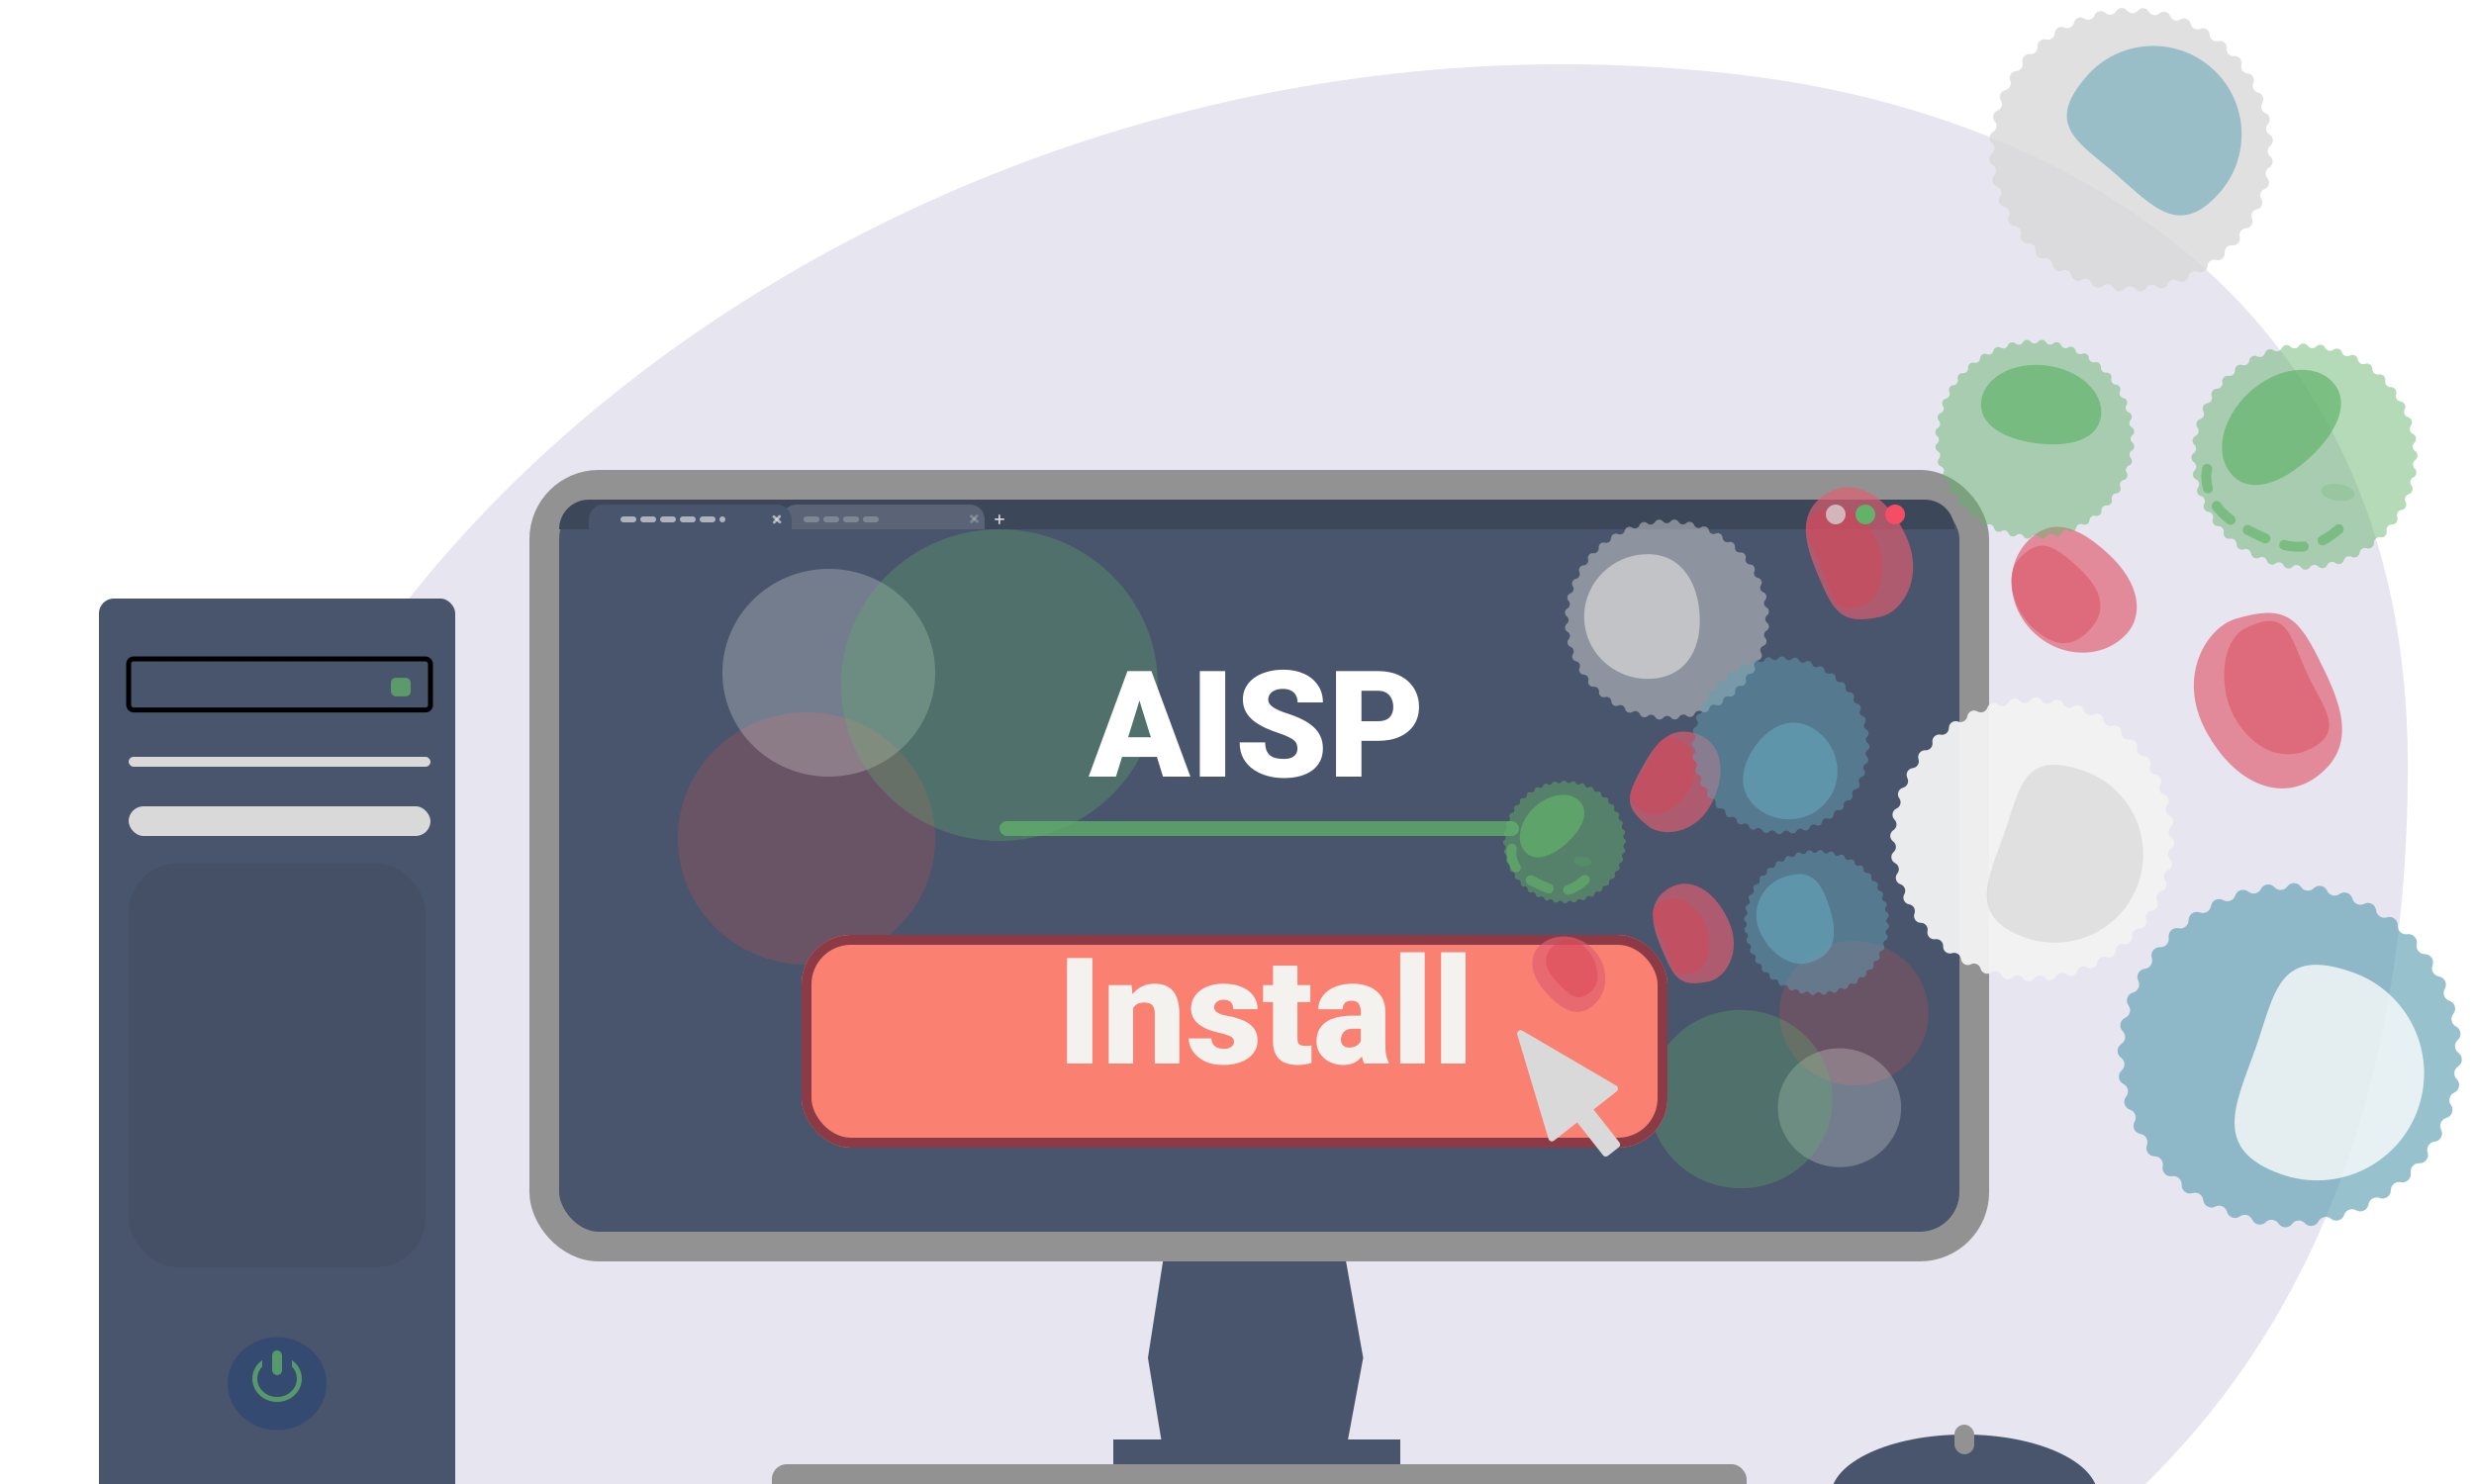 <svg width="500" height="300" viewBox="0 0 500 300" fill="none" xmlns="http://www.w3.org/2000/svg">
<g clip-path="url(#clip0_111_4)">
<path d="M486.618 154.743C486.618 305.743 381.805 360.28 244.562 360.28C107.32 360.28 47.062 287.28 42.062 247.28C26.682 124.238 180.618 -5.897 353.062 15.28C410.062 22.28 486.618 55.743 486.618 154.743Z" fill="#DFDEEC" fill-opacity="0.8"/>
<path d="M235.5 252H271.5L275.5 274.5L271.5 296H235.5L232 274.5L235.5 252Z" fill="#49556C"/>
<rect x="225" y="291" width="58" height="10" fill="#49556C"/>
<rect x="110" y="98" width="289" height="154" rx="11" fill="#49556C" stroke="#929292" stroke-width="6"/>
<path d="M113 107C113 103.686 115.686 101 119 101H389C392.314 101 395 103.686 395 107H113Z" fill="#3C475A"/>
<ellipse cx="163" cy="169.5" rx="26" ry="25.5" fill="#EB544B" fill-opacity="0.2"/>
<ellipse cx="167.5" cy="136" rx="21.5" ry="21" fill="#D9D9D9" fill-opacity="0.3"/>
<path d="M234 138.5C234 155.897 219.673 170 202 170C184.327 170 170 155.897 170 138.5C170 121.103 184.327 107 202 107C219.673 107 234 121.103 234 138.5Z" fill="#62B269" fill-opacity="0.3"/>
<ellipse cx="15.056" cy="14.586" rx="15.056" ry="14.586" transform="matrix(-1 -0.016 0.016 -1 389.508 219.644)" fill="#EB544B" fill-opacity="0.2"/>
<ellipse cx="12.45" cy="12.012" rx="12.45" ry="12.012" transform="matrix(-1 -0.016 0.016 -1 384.028 236.148)" fill="#D9D9D9" fill-opacity="0.3"/>
<path d="M333.288 221.894C333.448 211.945 341.872 204.012 352.106 204.175C362.339 204.339 370.505 212.538 370.346 222.488C370.186 232.438 361.762 240.371 351.529 240.207C341.296 240.043 333.129 231.844 333.288 221.894Z" fill="#62B269" fill-opacity="0.3"/>
<g filter="url(#filter0_d_111_4)">
<rect x="167" y="184" width="175" height="43" rx="10" fill="#FA8072"/>
<rect x="168" y="185" width="173" height="41" rx="9" stroke="#8C3B46" stroke-width="2"/>
</g>
<path d="M220.773 193.672V215H215.646V193.672H220.773ZM229.005 202.534V215H224.069V199.15H228.698L229.005 202.534ZM228.419 206.533L227.262 206.562C227.262 205.352 227.409 204.272 227.702 203.325C227.995 202.368 228.41 201.558 228.947 200.894C229.484 200.229 230.124 199.727 230.866 199.385C231.618 199.033 232.453 198.857 233.371 198.857C234.103 198.857 234.772 198.965 235.377 199.18C235.993 199.395 236.52 199.741 236.96 200.22C237.409 200.698 237.751 201.333 237.985 202.124C238.229 202.905 238.351 203.872 238.351 205.024V215H233.385V205.01C233.385 204.375 233.297 203.892 233.122 203.56C232.946 203.218 232.692 202.983 232.36 202.856C232.028 202.729 231.623 202.666 231.144 202.666C230.636 202.666 230.207 202.764 229.855 202.959C229.503 203.154 229.22 203.428 229.005 203.779C228.8 204.121 228.649 204.526 228.551 204.995C228.463 205.464 228.419 205.977 228.419 206.533ZM249.396 210.547C249.396 210.273 249.303 210.039 249.118 209.844C248.942 209.639 248.629 209.453 248.18 209.287C247.731 209.111 247.101 208.936 246.291 208.76C245.519 208.594 244.792 208.374 244.108 208.101C243.434 207.827 242.843 207.495 242.335 207.104C241.828 206.714 241.427 206.25 241.134 205.713C240.851 205.176 240.71 204.561 240.71 203.867C240.71 203.193 240.851 202.559 241.134 201.963C241.427 201.357 241.852 200.825 242.409 200.366C242.975 199.897 243.664 199.531 244.474 199.268C245.285 198.994 246.208 198.857 247.243 198.857C248.669 198.857 249.899 199.077 250.934 199.517C251.969 199.946 252.765 200.552 253.322 201.333C253.888 202.104 254.171 202.998 254.171 204.014H249.235C249.235 203.613 249.167 203.271 249.03 202.988C248.903 202.705 248.693 202.49 248.4 202.344C248.107 202.188 247.716 202.109 247.228 202.109C246.886 202.109 246.574 202.173 246.291 202.3C246.017 202.427 245.797 202.603 245.631 202.827C245.465 203.052 245.382 203.315 245.382 203.618C245.382 203.833 245.431 204.028 245.529 204.204C245.636 204.37 245.797 204.526 246.012 204.673C246.227 204.81 246.501 204.937 246.833 205.054C247.165 205.161 247.565 205.259 248.034 205.347C249.098 205.542 250.094 205.82 251.022 206.182C251.95 206.543 252.702 207.056 253.278 207.72C253.864 208.384 254.157 209.277 254.157 210.4C254.157 211.104 253.996 211.753 253.673 212.349C253.351 212.935 252.887 213.452 252.282 213.901C251.676 214.341 250.949 214.683 250.099 214.927C249.25 215.171 248.293 215.293 247.228 215.293C245.714 215.293 244.435 215.024 243.39 214.487C242.345 213.94 241.554 213.257 241.017 212.437C240.49 211.606 240.226 210.767 240.226 209.917H244.826C244.845 210.405 244.962 210.806 245.177 211.118C245.402 211.431 245.7 211.66 246.071 211.807C246.442 211.953 246.872 212.026 247.36 212.026C247.809 212.026 248.18 211.963 248.473 211.836C248.776 211.709 249.005 211.538 249.162 211.323C249.318 211.099 249.396 210.84 249.396 210.547ZM264.821 199.15V202.578H255.27V199.15H264.821ZM257.277 195.21H262.213V209.829C262.213 210.249 262.262 210.576 262.36 210.811C262.458 211.035 262.624 211.196 262.858 211.294C263.102 211.382 263.424 211.426 263.825 211.426C264.108 211.426 264.342 211.421 264.528 211.411C264.713 211.392 264.889 211.367 265.055 211.338V214.868C264.635 215.005 264.196 215.107 263.737 215.176C263.278 215.254 262.79 215.293 262.272 215.293C261.217 215.293 260.314 215.127 259.562 214.795C258.82 214.463 258.253 213.94 257.863 213.228C257.472 212.515 257.277 211.587 257.277 210.444V195.21ZM275.016 211.016V204.482C275.016 204.033 274.953 203.647 274.826 203.325C274.699 203.003 274.499 202.754 274.225 202.578C273.952 202.393 273.585 202.3 273.127 202.3C272.755 202.3 272.438 202.363 272.174 202.49C271.911 202.617 271.71 202.808 271.574 203.062C271.437 203.315 271.369 203.638 271.369 204.028H266.432C266.432 203.296 266.593 202.617 266.916 201.992C267.248 201.357 267.716 200.806 268.322 200.337C268.937 199.868 269.669 199.507 270.519 199.253C271.378 198.989 272.335 198.857 273.39 198.857C274.65 198.857 275.773 199.067 276.759 199.487C277.755 199.907 278.542 200.537 279.118 201.377C279.694 202.207 279.982 203.252 279.982 204.512V211.001C279.982 212.036 280.041 212.822 280.158 213.359C280.275 213.887 280.441 214.351 280.656 214.751V215H275.705C275.47 214.512 275.294 213.916 275.177 213.213C275.07 212.5 275.016 211.768 275.016 211.016ZM275.617 205.317L275.646 207.954H273.463C273.004 207.954 272.614 208.018 272.292 208.145C271.979 208.271 271.725 208.447 271.53 208.672C271.344 208.887 271.208 209.131 271.12 209.404C271.042 209.678 271.002 209.966 271.002 210.269C271.002 210.562 271.071 210.825 271.208 211.06C271.354 211.284 271.549 211.46 271.794 211.587C272.038 211.714 272.311 211.777 272.614 211.777C273.161 211.777 273.625 211.675 274.005 211.47C274.396 211.255 274.694 210.996 274.899 210.693C275.104 210.391 275.207 210.107 275.207 209.844L276.291 211.865C276.095 212.256 275.871 212.651 275.617 213.052C275.373 213.452 275.065 213.823 274.694 214.165C274.333 214.497 273.888 214.771 273.361 214.985C272.834 215.19 272.194 215.293 271.442 215.293C270.465 215.293 269.567 215.093 268.747 214.692C267.936 214.292 267.287 213.735 266.798 213.022C266.31 212.3 266.066 211.47 266.066 210.532C266.066 209.712 266.212 208.979 266.505 208.335C266.808 207.69 267.262 207.144 267.868 206.694C268.473 206.245 269.245 205.903 270.182 205.669C271.12 205.435 272.223 205.317 273.493 205.317H275.617ZM287.936 192.5V215H282.985V192.5H287.936ZM296.198 192.5V215H291.247V192.5H296.198Z" fill="#F3F2EF"/>
<g filter="url(#filter1_d_111_4)">
<path d="M317.833 223.452C317.594 223.148 317.647 222.707 317.951 222.468L320.154 220.737C320.458 220.498 320.898 220.551 321.137 220.855L328.28 229.945C328.519 230.249 328.467 230.689 328.162 230.928L325.96 232.659C325.656 232.898 325.215 232.845 324.976 232.541L317.833 223.452Z" fill="#D9D9D9"/>
<path d="M307.651 208.165C307.468 207.556 308.127 207.039 308.675 207.36L327.657 218.469C328.083 218.718 328.124 219.318 327.736 219.624L315.061 229.585C314.672 229.89 314.099 229.708 313.957 229.235L307.651 208.165Z" fill="#D9D9D9"/>
</g>
<rect x="202" y="166" width="105" height="3" rx="1.5" fill="#62B269" fill-opacity="0.75"/>
<path d="M230.738 140.154L225.538 157H220.016L227.853 135.672H231.354L230.738 140.154ZM235.045 157L229.83 140.154L229.156 135.672H232.701L240.582 157H235.045ZM234.84 149.046V153.016H223.897V149.046H234.84ZM247.613 135.672V157H242.486V135.672H247.613ZM262.218 151.331C262.218 150.999 262.169 150.701 262.071 150.438C261.974 150.164 261.793 149.91 261.529 149.676C261.266 149.441 260.885 149.207 260.387 148.973C259.898 148.729 259.254 148.475 258.453 148.211C257.516 147.898 256.612 147.547 255.743 147.156C254.874 146.756 254.098 146.292 253.414 145.765C252.73 145.228 252.188 144.603 251.788 143.89C251.388 143.167 251.188 142.327 251.188 141.37C251.188 140.452 251.393 139.627 251.803 138.895C252.213 138.152 252.784 137.522 253.517 137.005C254.259 136.478 255.128 136.077 256.124 135.804C257.12 135.521 258.209 135.379 259.391 135.379C260.953 135.379 262.33 135.652 263.521 136.199C264.723 136.736 265.66 137.503 266.334 138.499C267.018 139.485 267.359 140.652 267.359 142H262.247C262.247 141.463 262.135 140.989 261.91 140.579C261.695 140.169 261.368 139.847 260.929 139.612C260.489 139.378 259.938 139.261 259.273 139.261C258.629 139.261 258.087 139.358 257.647 139.554C257.208 139.749 256.876 140.013 256.651 140.345C256.427 140.667 256.314 141.023 256.314 141.414C256.314 141.736 256.402 142.029 256.578 142.293C256.764 142.547 257.022 142.786 257.354 143.011C257.696 143.235 258.106 143.45 258.585 143.655C259.073 143.86 259.62 144.061 260.226 144.256C261.358 144.617 262.364 145.022 263.243 145.472C264.132 145.911 264.879 146.414 265.484 146.98C266.1 147.537 266.563 148.172 266.876 148.885C267.198 149.598 267.359 150.403 267.359 151.302C267.359 152.259 267.174 153.108 266.803 153.851C266.432 154.593 265.899 155.223 265.206 155.74C264.513 156.248 263.683 156.634 262.716 156.897C261.749 157.161 260.67 157.293 259.479 157.293C258.385 157.293 257.306 157.156 256.241 156.883C255.187 156.6 254.229 156.17 253.37 155.594C252.511 155.008 251.822 154.261 251.305 153.353C250.797 152.435 250.543 151.346 250.543 150.086H255.699C255.699 150.711 255.782 151.238 255.948 151.668C256.114 152.098 256.358 152.444 256.681 152.708C257.003 152.962 257.398 153.147 257.867 153.265C258.336 153.372 258.873 153.426 259.479 153.426C260.133 153.426 260.66 153.333 261.061 153.147C261.461 152.952 261.754 152.698 261.939 152.386C262.125 152.063 262.218 151.712 262.218 151.331ZM278.521 149.764H273.219V145.794H278.521C279.244 145.794 279.83 145.672 280.279 145.428C280.729 145.184 281.056 144.847 281.261 144.417C281.476 143.978 281.583 143.484 281.583 142.938C281.583 142.352 281.476 141.81 281.261 141.312C281.056 140.813 280.729 140.413 280.279 140.11C279.83 139.798 279.244 139.642 278.521 139.642H275.152V157H270.011V135.672H278.521C280.23 135.672 281.7 135.984 282.931 136.609C284.171 137.234 285.123 138.094 285.787 139.188C286.451 140.271 286.783 141.512 286.783 142.908C286.783 144.285 286.451 145.486 285.787 146.512C285.123 147.537 284.171 148.338 282.931 148.914C281.7 149.48 280.23 149.764 278.521 149.764Z" fill="white"/>
<g opacity="0.95">
<path d="M322.096 192.025C325.166 195.282 325.247 200.193 322.276 202.993C319.306 205.794 316.246 204.724 312.659 200.92C309.072 197.115 308.93 193.299 311.157 191.199C314.128 188.398 319.025 188.768 322.096 192.025Z" fill="#E25F71" fill-opacity="0.7"/>
<g filter="url(#filter2_i_111_4)">
<path d="M321.786 192.477C323.811 194.625 324.764 198.852 322.783 200.719C320.273 203.086 318.757 202.369 315.778 199.209C313.753 197.061 312.192 194.265 314.882 191.729C317.571 189.194 319.761 190.329 321.786 192.477Z" fill="#D84557" fill-opacity="0.5"/>
</g>
<path d="M411.228 128.07C405.663 122.946 404.941 114.677 409.615 109.601C414.289 104.525 419.575 105.963 426.076 111.949C432.577 117.935 433.272 124.352 429.768 128.158C425.094 133.234 416.794 133.195 411.228 128.07Z" fill="#E25F71" fill-opacity="0.7"/>
<g filter="url(#filter3_i_111_4)">
<path d="M411.697 127.272C408.027 123.892 405.916 116.88 409.032 113.496C412.981 109.207 415.623 110.234 421.022 115.206C424.693 118.586 427.657 123.113 423.426 127.708C419.194 132.304 415.367 130.651 411.697 127.272Z" fill="#D84557" fill-opacity="0.5"/>
</g>
<path d="M331.246 156.325C333.892 151.351 336.871 146.283 342.968 148.384C347.692 150.012 349.296 155.619 346 162.241C342.703 168.863 335.901 169.188 333.148 167.038C328.428 163.35 328.599 161.299 331.246 156.325Z" fill="#E25F71" fill-opacity="0.7"/>
<g filter="url(#filter4_i_111_4)">
<path d="M342.457 160.096C340.696 163.392 336.137 166.31 333.257 164.771C328.041 161.986 331.211 159.846 333.802 154.997C335.562 151.7 336.529 148.095 340.44 150.184C344.352 152.273 344.218 156.799 342.457 160.096Z" fill="#D84557" fill-opacity="0.5"/>
</g>
<path d="M468.538 133.019C472.849 141.593 476.965 150.722 468.044 157.131C461.133 162.096 451.759 158.809 445.796 147.709C439.832 136.61 446.073 126.833 451.772 125.122C461.542 122.189 464.227 124.445 468.538 133.019Z" fill="#E25F71" fill-opacity="0.7"/>
<g filter="url(#filter5_i_111_4)">
<path d="M452.264 144.895C449.413 139.203 449.843 129.993 454.816 127.503C463.82 122.993 463.676 129.506 467.87 137.88C470.721 143.571 474.782 148.464 468.029 151.846C461.276 155.228 455.115 150.587 452.264 144.895Z" fill="#D84557" fill-opacity="0.5"/>
</g>
<path d="M368.041 117.721C365.148 111.051 362.415 103.98 369.144 99.771C374.356 96.511 381.118 99.562 385.143 108.221C389.167 116.88 384.298 123.772 380.073 124.683C372.83 126.246 370.933 124.392 368.041 117.721Z" fill="#E25F71" fill-opacity="0.7"/>
<g filter="url(#filter6_i_111_4)">
<path d="M380.32 109.906C382.233 114.333 381.635 121.174 377.917 122.713C371.186 125.5 371.492 120.652 368.679 114.139C366.767 109.712 363.944 105.804 368.992 103.714C374.04 101.624 378.408 105.479 380.32 109.906Z" fill="#D84557" fill-opacity="0.5"/>
</g>
<path d="M402.417 196.572C401.634 197.142 400.524 196.748 400.273 195.813C400.046 194.966 399.096 194.543 398.314 194.941C397.452 195.381 396.417 194.819 396.316 193.856C396.224 192.983 395.351 192.417 394.517 192.688C393.596 192.987 392.662 192.27 392.713 191.304C392.759 190.427 391.986 189.731 391.119 189.869C390.163 190.02 389.352 189.166 389.553 188.219C389.736 187.361 389.081 186.552 388.204 186.553C387.236 186.553 386.568 185.582 386.915 184.678C387.23 183.859 386.71 182.958 385.843 182.821C384.887 182.67 384.38 181.607 384.864 180.768C385.303 180.008 384.93 179.037 384.095 178.766C383.175 178.467 382.84 177.338 383.449 176.586C384.002 175.904 383.785 174.886 383.003 174.488C382.141 174.049 381.987 172.881 382.706 172.233C383.359 171.646 383.304 170.607 382.594 170.092C381.811 169.523 381.842 168.345 382.654 167.818C383.39 167.34 383.498 166.306 382.878 165.685C382.193 165.001 382.408 163.843 383.292 163.449C384.094 163.092 384.363 162.088 383.847 161.378C383.278 160.595 383.671 159.484 384.606 159.234C385.454 159.007 385.877 158.057 385.478 157.275C385.039 156.412 385.601 155.377 386.564 155.276C387.436 155.184 388.003 154.312 387.732 153.477C387.432 152.557 388.149 151.622 389.116 151.673C389.992 151.719 390.688 150.946 390.551 150.079C390.399 149.123 391.254 148.313 392.2 148.514C393.059 148.696 393.867 148.042 393.867 147.164C393.867 146.196 394.838 145.529 395.741 145.876C396.561 146.191 397.461 145.67 397.599 144.804C397.75 143.848 398.813 143.34 399.651 143.825C400.411 144.263 401.382 143.891 401.653 143.056C401.952 142.135 403.082 141.801 403.834 142.41C404.516 142.962 405.533 142.746 405.932 141.964C406.371 141.101 407.539 140.948 408.186 141.667C408.773 142.319 409.812 142.265 410.328 141.555C410.897 140.772 412.074 140.802 412.601 141.614C413.079 142.35 414.114 142.459 414.734 141.838C415.419 141.154 416.577 141.368 416.97 142.253C417.327 143.054 418.332 143.324 419.042 142.808C419.825 142.239 420.935 142.632 421.186 143.567C421.413 144.414 422.363 144.838 423.145 144.439C424.007 143.999 425.042 144.561 425.144 145.524C425.235 146.397 426.108 146.963 426.942 146.692C427.863 146.393 428.797 147.11 428.746 148.076C428.7 148.953 429.473 149.649 430.34 149.511C431.296 149.36 432.107 150.214 431.906 151.161C431.723 152.019 432.378 152.828 433.255 152.828C434.223 152.828 434.891 153.798 434.544 154.702C434.229 155.521 434.749 156.422 435.616 156.559C436.572 156.71 437.079 157.774 436.595 158.612C436.156 159.372 436.529 160.343 437.364 160.614C438.284 160.913 438.619 162.042 438.01 162.794C437.457 163.476 437.674 164.494 438.456 164.892C439.318 165.331 439.472 166.499 438.753 167.147C438.1 167.734 438.155 168.773 438.865 169.289C439.648 169.857 439.617 171.035 438.805 171.562C438.069 172.04 437.961 173.074 438.581 173.695C439.266 174.379 439.051 175.537 438.167 175.931C437.365 176.288 437.096 177.293 437.612 178.002C438.181 178.785 437.788 179.896 436.853 180.146C436.005 180.373 435.582 181.324 435.981 182.105C436.42 182.968 435.858 184.003 434.895 184.104C434.023 184.196 433.456 185.068 433.727 185.903C434.027 186.823 433.31 187.758 432.343 187.707C431.467 187.661 430.771 188.434 430.908 189.301C431.06 190.257 430.205 191.068 429.259 190.866C428.4 190.684 427.592 191.338 427.592 192.216C427.592 193.184 426.621 193.851 425.718 193.504C424.898 193.19 423.998 193.71 423.86 194.577C423.709 195.533 422.646 196.04 421.808 195.556C421.048 195.117 420.077 195.49 419.806 196.324C419.507 197.245 418.377 197.58 417.625 196.97C416.943 196.418 415.926 196.634 415.527 197.416C415.088 198.279 413.92 198.433 413.273 197.713C412.686 197.061 411.647 197.115 411.131 197.825C410.562 198.609 409.385 198.578 408.858 197.766C408.38 197.03 407.345 196.921 406.725 197.542C406.04 198.226 404.882 198.012 404.489 197.127C404.132 196.326 403.127 196.057 402.417 196.572Z" fill="#F2F2F2"/>
<path d="M404.998 168.642C408.291 159.342 408.734 151.438 421.239 155.866C430.538 159.159 435.407 169.367 432.115 178.666C428.822 187.965 418.614 192.834 409.315 189.542C397.618 185.4 401.705 177.941 404.998 168.642Z" fill="#D9D9D9" fill-opacity="0.75"/>
<path d="M452.648 47.873C452.89 48.811 452.116 49.699 451.155 49.588C450.283 49.488 449.54 50.216 449.624 51.09C449.716 52.054 448.813 52.81 447.88 52.55C447.035 52.315 446.187 52.918 446.133 53.794C446.073 54.76 445.063 55.366 444.183 54.964C443.385 54.599 442.453 55.062 442.263 55.919C442.052 56.864 440.96 57.304 440.153 56.769C439.422 56.283 438.429 56.595 438.107 57.412C437.752 58.312 436.604 58.576 435.891 57.921C435.244 57.328 434.216 57.48 433.77 58.236C433.278 59.07 432.103 59.151 431.501 58.393C430.955 57.706 429.915 57.695 429.356 58.372C428.74 59.119 427.567 59.015 427.091 58.172C426.66 57.408 425.634 57.235 424.976 57.816C424.251 58.457 423.108 58.171 422.77 57.264C422.463 56.441 421.477 56.111 420.737 56.581C419.92 57.101 418.836 56.64 418.644 55.691C418.47 54.831 417.548 54.35 416.743 54.699C415.855 55.084 414.856 54.459 414.815 53.492C414.778 52.615 413.942 51.996 413.092 52.215C412.155 52.456 411.267 51.683 411.377 50.721C411.478 49.849 410.749 49.107 409.876 49.19C408.912 49.282 408.156 48.379 408.415 47.447C408.651 46.601 408.048 45.754 407.172 45.7C406.206 45.64 405.6 44.63 406.002 43.749C406.367 42.951 405.904 42.02 405.047 41.829C404.102 41.619 403.662 40.526 404.197 39.72C404.682 38.988 404.37 37.996 403.554 37.674C402.654 37.318 402.39 36.17 403.044 35.457C403.638 34.811 403.485 33.782 402.729 33.336C401.896 32.844 401.815 31.669 402.573 31.067C403.26 30.522 403.27 29.481 402.594 28.923C401.847 28.306 401.951 27.133 402.794 26.657C403.558 26.226 403.731 25.2 403.15 24.542C402.509 23.817 402.795 22.674 403.702 22.336C404.524 22.03 404.855 21.044 404.384 20.303C403.865 19.486 404.326 18.402 405.275 18.21C406.135 18.037 406.616 17.114 406.267 16.309C405.882 15.421 406.507 14.423 407.474 14.382C408.351 14.344 408.97 13.509 408.751 12.659C408.509 11.722 409.283 10.833 410.245 10.944C411.116 11.044 411.859 10.316 411.776 9.442C411.684 8.479 412.587 7.722 413.519 7.982C414.364 8.217 415.212 7.614 415.266 6.738C415.326 5.772 416.336 5.166 417.217 5.569C418.015 5.933 418.946 5.47 419.137 4.613C419.347 3.669 420.44 3.228 421.246 3.763C421.977 4.249 422.97 3.937 423.292 3.12C423.648 2.22 424.795 1.956 425.508 2.611C426.155 3.204 427.184 3.052 427.63 2.296C428.122 1.462 429.297 1.381 429.899 2.139C430.444 2.827 431.484 2.837 432.043 2.16C432.659 1.414 433.833 1.517 434.308 2.36C434.74 3.124 435.766 3.297 436.423 2.716C437.149 2.075 438.291 2.361 438.629 3.268C438.936 4.091 439.922 4.422 440.663 3.951C441.479 3.431 442.563 3.892 442.755 4.841C442.929 5.701 443.851 6.183 444.657 5.833C445.545 5.448 446.543 6.073 446.584 7.04C446.621 7.917 447.457 8.536 448.307 8.317C449.244 8.076 450.132 8.849 450.022 9.811C449.922 10.683 450.65 11.425 451.524 11.342C452.487 11.25 453.243 12.153 452.984 13.085C452.748 13.931 453.352 14.778 454.228 14.833C455.194 14.892 455.799 15.903 455.397 16.783C455.032 17.581 455.496 18.512 456.352 18.703C457.297 18.913 457.737 20.006 457.202 20.812C456.717 21.544 457.029 22.536 457.845 22.858C458.746 23.214 459.01 24.362 458.355 25.075C457.761 25.721 457.914 26.75 458.67 27.196C459.504 27.688 459.585 28.863 458.826 29.465C458.139 30.011 458.129 31.051 458.806 31.61C459.552 32.226 459.448 33.399 458.605 33.875C457.841 34.306 457.669 35.332 458.25 35.99C458.89 36.715 458.604 37.858 457.697 38.196C456.875 38.502 456.544 39.489 457.015 40.229C457.534 41.046 457.073 42.13 456.124 42.322C455.264 42.496 454.783 43.418 455.132 44.223C455.518 45.111 454.893 46.109 453.926 46.151C453.049 46.188 452.429 47.023 452.648 47.873Z" fill="#D9D9D9" fill-opacity="0.85"/>
<path d="M427.619 35.211C420.18 28.733 412.991 25.417 421.703 15.413C428.182 7.974 439.465 7.195 446.904 13.674C454.343 20.153 455.122 31.436 448.643 38.875C440.494 48.232 435.058 41.69 427.619 35.211Z" fill="#63A3B6" fill-opacity="0.6"/>
<path d="M334.451 105.55C334.801 104.951 335.639 104.882 336.083 105.415C336.484 105.898 337.23 105.891 337.628 105.405C338.066 104.871 338.906 104.93 339.258 105.524C339.578 106.062 340.309 106.176 340.776 105.76L340.797 105.741C341.311 105.284 342.124 105.478 342.376 106.118C342.605 106.698 343.308 106.925 343.832 106.587L343.866 106.566C344.443 106.195 345.212 106.513 345.359 107.183C345.492 107.791 346.149 108.124 346.718 107.872L346.762 107.853C347.387 107.576 348.096 108.01 348.134 108.693C348.168 109.313 348.764 109.744 349.364 109.583L349.413 109.57C350.072 109.393 350.703 109.932 350.632 110.611C350.567 111.227 351.088 111.746 351.704 111.679L351.753 111.674C352.431 111.601 352.97 112.232 352.792 112.89C352.63 113.487 353.063 114.081 353.682 114.11L353.725 114.112C354.406 114.143 354.841 114.851 354.561 115.473C354.306 116.037 354.641 116.692 355.248 116.815L355.28 116.822C355.949 116.957 356.269 117.726 355.894 118.296C355.553 118.814 355.791 119.518 356.372 119.733C357.014 119.971 357.22 120.786 356.759 121.291C356.34 121.75 356.46 122.481 357.002 122.784C357.601 123.119 357.67 123.956 357.134 124.385C356.649 124.773 356.651 125.513 357.139 125.897C357.677 126.32 357.607 127.158 357.013 127.497C356.474 127.805 356.355 128.538 356.776 128.993C357.24 129.494 357.05 130.305 356.413 130.549L356.382 130.56C355.804 130.781 355.58 131.482 355.924 131.997C356.302 132.564 355.989 133.334 355.322 133.477L355.28 133.486C354.675 133.615 354.345 134.272 354.602 134.835C354.886 135.455 354.457 136.166 353.777 136.205L353.727 136.207C353.109 136.242 352.68 136.84 352.845 137.437C353.027 138.095 352.492 138.73 351.813 138.664L351.762 138.659C351.144 138.598 350.627 139.121 350.695 139.738C350.769 140.418 350.141 140.962 349.479 140.792L349.433 140.78C348.83 140.625 348.237 141.061 348.205 141.683C348.17 142.368 347.463 142.808 346.833 142.536L346.797 142.521C346.223 142.274 345.568 142.612 345.437 143.222C345.293 143.895 344.523 144.219 343.941 143.852L343.917 143.838C343.388 143.504 342.685 143.736 342.458 144.319C342.208 144.963 341.389 145.158 340.869 144.703C340.397 144.289 339.66 144.405 339.343 144.946C338.993 145.545 338.155 145.614 337.712 145.081C337.31 144.598 336.565 144.605 336.167 145.091C335.729 145.625 334.889 145.567 334.536 144.973C334.217 144.434 333.486 144.321 333.018 144.737L332.998 144.755C332.484 145.212 331.671 145.019 331.419 144.379C331.19 143.798 330.487 143.572 329.962 143.909L329.929 143.931C329.352 144.301 328.582 143.983 328.435 143.314C328.302 142.706 327.645 142.373 327.076 142.624L327.033 142.644C326.407 142.92 325.699 142.486 325.661 141.803C325.626 141.184 325.03 140.752 324.431 140.913L324.381 140.926C323.722 141.103 323.091 140.564 323.162 139.885C323.227 139.269 322.707 138.75 322.091 138.817L322.041 138.822C321.364 138.896 320.824 138.265 321.003 137.607C321.165 137.009 320.731 136.415 320.113 136.387L320.069 136.385C319.388 136.354 318.954 135.645 319.234 135.024C319.489 134.459 319.153 133.804 318.546 133.681L318.514 133.675C317.845 133.539 317.525 132.77 317.901 132.2C318.242 131.682 318.004 130.979 317.422 130.763C316.781 130.525 316.574 129.71 317.035 129.205C317.454 128.746 317.335 128.016 316.793 127.712C316.194 127.377 316.125 126.54 316.661 126.112C317.146 125.723 317.144 124.984 316.655 124.599C316.118 124.176 316.188 123.339 316.782 122.999C317.32 122.691 317.44 121.958 317.018 121.503C316.555 121.002 316.744 120.191 317.382 119.948L317.412 119.936C317.991 119.715 318.215 119.014 317.871 118.499C317.493 117.932 317.805 117.162 318.472 117.02L318.514 117.011C319.12 116.881 319.45 116.224 319.192 115.661C318.909 115.041 319.337 114.33 320.018 114.292L320.067 114.289C320.686 114.254 321.115 113.657 320.95 113.059C320.768 112.402 321.303 111.766 321.982 111.833L322.033 111.838C322.65 111.898 323.167 111.375 323.1 110.758C323.025 110.078 323.653 109.534 324.316 109.704L324.362 109.716C324.964 109.871 325.558 109.435 325.59 108.814C325.625 108.129 326.332 107.689 326.962 107.96L326.998 107.976C327.571 108.223 328.227 107.884 328.358 107.274C328.502 106.601 329.272 106.277 329.854 106.644L329.877 106.659C330.407 106.993 331.109 106.761 331.336 106.177C331.586 105.533 332.405 105.338 332.925 105.793C333.397 106.207 334.134 106.092 334.451 105.55Z" fill="#D9D9D9" fill-opacity="0.5"/>
<path d="M343.466 123.77C344.038 130.705 341.137 136.605 334.059 137.189C326.981 137.772 320.78 132.624 320.207 125.688C319.635 118.753 324.909 112.658 331.987 112.074C339.065 111.49 342.894 116.835 343.466 123.77Z" fill="#D9D9D9" fill-opacity="0.75"/>
<path d="M369.2 200.714C368.964 201.148 368.366 201.211 368.045 200.835C367.754 200.494 367.223 200.507 366.951 200.863C366.649 201.255 366.049 201.223 365.791 200.801C365.557 200.419 365.031 200.349 364.706 200.658C364.347 200.998 363.759 200.872 363.57 200.416C363.399 200.002 362.89 199.85 362.52 200.104C362.113 200.384 361.552 200.168 361.437 199.687C361.332 199.252 360.853 199.023 360.449 199.215C360.002 199.428 359.482 199.127 359.443 198.634C359.409 198.188 358.971 197.886 358.541 198.014C358.067 198.154 357.6 197.775 357.639 197.282C357.675 196.836 357.29 196.47 356.846 196.528C356.356 196.592 355.953 196.145 356.069 195.665C356.174 195.229 355.851 194.808 355.403 194.796C354.909 194.783 354.582 194.278 354.771 193.822C354.943 193.408 354.69 192.941 354.249 192.859C353.764 192.769 353.519 192.219 353.778 191.798C354.012 191.416 353.835 190.916 353.413 190.766C352.947 190.601 352.792 190.02 353.113 189.644C353.404 189.304 353.308 188.781 352.914 188.567C352.48 188.331 352.417 187.733 352.793 187.413C353.134 187.122 353.121 186.591 352.765 186.318C352.373 186.017 352.405 185.416 352.827 185.159C353.209 184.925 353.279 184.398 352.97 184.073C352.63 183.714 352.756 183.126 353.212 182.938C353.626 182.766 353.778 182.257 353.524 181.888C353.244 181.48 353.46 180.919 353.941 180.804C354.376 180.7 354.605 180.221 354.413 179.816C354.2 179.37 354.501 178.849 354.994 178.811C355.44 178.776 355.741 178.339 355.614 177.909C355.474 177.435 355.853 176.968 356.346 177.007C356.792 177.042 357.158 176.657 357.1 176.213C357.035 175.723 357.483 175.321 357.963 175.437C358.399 175.542 358.82 175.219 358.832 174.771C358.845 174.277 359.35 173.949 359.806 174.139C360.22 174.311 360.687 174.057 360.769 173.617C360.859 173.131 361.409 172.887 361.83 173.145C362.212 173.38 362.712 173.203 362.862 172.78C363.027 172.315 363.608 172.159 363.984 172.481C364.324 172.772 364.847 172.675 365.061 172.282C365.297 171.847 365.895 171.785 366.215 172.161C366.506 172.502 367.037 172.488 367.31 172.133C367.611 171.741 368.211 171.773 368.469 172.194C368.703 172.576 369.23 172.646 369.555 172.338C369.913 171.998 370.502 172.123 370.69 172.58C370.862 172.994 371.371 173.145 371.74 172.891C372.148 172.612 372.709 172.828 372.824 173.308C372.928 173.744 373.407 173.973 373.812 173.78C374.258 173.568 374.779 173.869 374.817 174.361C374.852 174.808 375.289 175.109 375.719 174.982C376.193 174.842 376.66 175.221 376.621 175.713C376.586 176.16 376.971 176.526 377.415 176.467C377.905 176.403 378.307 176.85 378.191 177.331C378.086 177.766 378.409 178.188 378.857 178.2C379.351 178.213 379.679 178.717 379.489 179.174C379.317 179.588 379.57 180.055 380.011 180.136C380.497 180.227 380.741 180.776 380.483 181.197C380.248 181.579 380.425 182.08 380.848 182.23C381.313 182.395 381.469 182.976 381.147 183.351C380.856 183.692 380.953 184.214 381.346 184.428C381.781 184.664 381.843 185.262 381.467 185.583C381.126 185.874 381.14 186.405 381.495 186.677C381.887 186.978 381.855 187.579 381.434 187.837C381.051 188.071 380.982 188.597 381.29 188.922C381.63 189.281 381.505 189.869 381.048 190.058C380.634 190.229 380.483 190.738 380.736 191.108C381.016 191.515 380.8 192.076 380.32 192.191C379.884 192.296 379.655 192.775 379.848 193.179C380.06 193.626 379.759 194.146 379.267 194.185C378.82 194.219 378.519 194.657 378.646 195.087C378.786 195.56 378.407 196.028 377.915 195.989C377.468 195.953 377.102 196.338 377.161 196.782C377.225 197.272 376.778 197.674 376.297 197.559C375.862 197.454 375.44 197.777 375.428 198.225C375.415 198.719 374.911 199.046 374.454 198.857C374.04 198.685 373.573 198.938 373.492 199.379C373.401 199.864 372.852 200.109 372.431 199.85C372.049 199.616 371.548 199.793 371.398 200.215C371.233 200.681 370.652 200.836 370.277 200.515C369.936 200.224 369.414 200.32 369.2 200.714Z" fill="#63A3B6" fill-opacity="0.5"/>
<path d="M369.8 183.637C371.849 190.4 369.963 193.296 365.621 194.611C361.28 195.927 356.584 191.548 355.296 187.295C354.007 183.042 356.481 178.527 360.823 177.212C365.164 175.896 367.75 176.874 369.8 183.637Z" fill="#63A3B6" fill-opacity="0.75"/>
<path d="M371.988 137.903C372.585 137.802 373.099 138.331 372.98 138.925C372.872 139.463 373.287 139.964 373.837 139.958C374.442 139.951 374.867 140.553 374.656 141.122C374.465 141.637 374.797 142.197 375.341 142.276C375.94 142.364 376.265 143.026 375.968 143.554C375.699 144.033 375.94 144.638 376.464 144.801C377.042 144.982 377.26 145.686 376.884 146.161C376.543 146.592 376.686 147.227 377.178 147.471C377.721 147.74 377.826 148.469 377.38 148.88C376.976 149.252 377.018 149.902 377.466 150.219C377.96 150.57 377.95 151.307 377.445 151.643C376.988 151.947 376.928 152.595 377.32 152.979C377.754 153.403 377.628 154.129 377.077 154.382C376.578 154.611 376.417 155.242 376.745 155.682C377.107 156.168 376.869 156.866 376.285 157.029C375.756 157.178 375.498 157.775 375.754 158.262C376.035 158.798 375.691 159.45 375.089 159.52C374.543 159.584 374.195 160.134 374.371 160.655C374.565 161.229 374.123 161.819 373.517 161.794C372.969 161.771 372.539 162.26 372.631 162.802C372.733 163.399 372.204 163.913 371.61 163.793C371.071 163.685 370.57 164.101 370.576 164.65C370.584 165.256 369.981 165.68 369.413 165.47C368.898 165.279 368.338 165.611 368.258 166.154C368.17 166.754 367.509 167.079 366.981 166.782C366.502 166.513 365.897 166.753 365.733 167.277C365.553 167.856 364.848 168.073 364.373 167.698C363.942 167.357 363.307 167.499 363.063 167.992C362.795 168.535 362.065 168.639 361.654 168.194C361.282 167.79 360.632 167.832 360.315 168.28C359.965 168.774 359.227 168.763 358.892 168.259C358.587 167.802 357.939 167.741 357.555 168.134C357.132 168.567 356.405 168.441 356.153 167.891C355.924 167.392 355.293 167.23 354.852 167.558C354.366 167.92 353.668 167.682 353.505 167.099C353.357 166.57 352.759 166.312 352.273 166.567C351.736 166.848 351.084 166.504 351.014 165.902C350.95 165.357 350.4 165.009 349.88 165.184C349.306 165.378 348.716 164.936 348.74 164.331C348.763 163.782 348.274 163.352 347.733 163.444C347.135 163.546 346.622 163.017 346.741 162.423C346.849 161.885 346.433 161.384 345.884 161.39C345.278 161.397 344.854 160.794 345.064 160.226C345.255 159.711 344.923 159.151 344.38 159.072C343.78 158.984 343.455 158.322 343.752 157.794C344.022 157.315 343.781 156.71 343.257 156.547C342.678 156.366 342.461 155.662 342.837 155.187C343.178 154.756 343.035 154.121 342.543 153.877C342 153.608 341.895 152.878 342.34 152.468C342.744 152.096 342.703 151.446 342.255 151.128C341.76 150.778 341.771 150.041 342.276 149.705C342.733 149.401 342.793 148.752 342.4 148.369C341.967 147.945 342.093 147.219 342.644 146.966C343.143 146.737 343.304 146.106 342.976 145.666C342.614 145.18 342.852 144.482 343.436 144.319C343.964 144.17 344.222 143.573 343.967 143.086C343.686 142.549 344.03 141.898 344.632 141.827C345.178 141.764 345.526 141.214 345.35 140.693C345.156 140.119 345.598 139.529 346.203 139.554C346.752 139.577 347.182 139.088 347.09 138.546C346.988 137.949 347.517 137.435 348.111 137.555C348.65 137.663 349.151 137.247 349.144 136.698C349.137 136.092 349.74 135.667 350.308 135.878C350.823 136.069 351.383 135.737 351.463 135.193C351.55 134.594 352.212 134.269 352.74 134.566C353.219 134.835 353.824 134.595 353.988 134.07C354.168 133.492 354.873 133.274 355.348 133.65C355.779 133.991 356.414 133.848 356.657 133.356C356.926 132.813 357.656 132.708 358.066 133.154C358.439 133.558 359.088 133.516 359.406 133.068C359.756 132.574 360.493 132.585 360.829 133.089C361.134 133.546 361.782 133.607 362.166 133.214C362.589 132.781 363.315 132.906 363.568 133.457C363.797 133.956 364.428 134.118 364.869 133.789C365.355 133.428 366.052 133.666 366.216 134.249C366.364 134.778 366.962 135.036 367.448 134.781C367.985 134.499 368.637 134.844 368.707 135.445C368.771 135.991 369.321 136.339 369.841 136.163C370.415 135.97 371.005 136.412 370.98 137.017C370.958 137.566 371.447 137.996 371.988 137.903Z" fill="#63A3B6" fill-opacity="0.5"/>
<path d="M354.62 151.004C357.741 146.539 362.438 144.433 366.996 147.618C371.554 150.804 372.72 157.006 369.599 161.472C366.479 165.938 360.253 166.975 355.695 163.79C351.137 160.604 351.499 155.47 354.62 151.004Z" fill="#63A3B6" fill-opacity="0.75"/>
<path d="M408.819 69.205C409.157 68.615 409.98 68.547 410.41 69.074C410.799 69.551 411.529 69.548 411.915 69.068C412.34 68.539 413.164 68.6 413.506 69.187C413.816 69.72 414.537 69.831 414.994 69.417C415.497 68.961 416.301 69.151 416.547 69.784C416.77 70.358 417.465 70.581 417.98 70.244C418.548 69.871 419.313 70.185 419.457 70.849C419.587 71.451 420.238 71.78 420.8 71.527C421.42 71.248 422.126 71.678 422.164 72.356C422.198 72.971 422.791 73.398 423.385 73.236C424.04 73.058 424.671 73.592 424.602 74.268C424.54 74.88 425.058 75.395 425.671 75.328C426.346 75.254 426.885 75.881 426.712 76.538C426.554 77.133 426.986 77.722 427.601 77.752C428.279 77.785 428.714 78.488 428.44 79.109C428.191 79.673 428.525 80.322 429.128 80.448C429.793 80.587 430.112 81.349 429.744 81.92C429.411 82.438 429.639 83.131 430.215 83.35C430.85 83.591 431.046 84.394 430.593 84.9C430.183 85.359 430.3 86.08 430.834 86.386C431.424 86.723 431.492 87.547 430.965 87.976C430.488 88.365 430.491 89.095 430.971 89.481C431.501 89.906 431.439 90.731 430.852 91.073C430.32 91.382 430.208 92.104 430.622 92.56C431.078 93.063 430.889 93.867 430.255 94.113C429.681 94.336 429.458 95.031 429.796 95.546C430.168 96.115 429.854 96.879 429.19 97.023C428.588 97.153 428.259 97.805 428.512 98.367C428.791 98.986 428.362 99.692 427.683 99.73C427.069 99.765 426.642 100.357 426.803 100.951C426.982 101.607 426.447 102.237 425.771 102.169C425.159 102.107 424.645 102.625 424.711 103.237C424.785 103.912 424.158 104.451 423.502 104.278C422.906 104.121 422.317 104.552 422.287 105.167C422.254 105.846 421.551 106.28 420.93 106.006C420.366 105.758 419.717 106.092 419.591 106.694C419.453 107.359 418.69 107.679 418.119 107.311C417.602 106.977 416.908 107.205 416.69 107.781C416.449 108.416 415.646 108.612 415.139 108.16C414.68 107.749 413.959 107.866 413.654 108.401C413.316 108.99 412.493 109.058 412.063 108.532C411.674 108.055 410.944 108.057 410.558 108.537C410.133 109.067 409.308 109.005 408.967 108.418C408.657 107.886 407.935 107.775 407.479 108.188C406.976 108.645 406.172 108.455 405.926 107.822C405.703 107.248 405.008 107.025 404.493 107.362C403.925 107.734 403.16 107.421 403.016 106.757C402.886 106.155 402.234 105.826 401.673 106.079C401.053 106.357 400.347 105.928 400.309 105.25C400.274 104.635 399.682 104.208 399.088 104.37C398.432 104.548 397.802 104.014 397.87 103.338C397.933 102.725 397.415 102.211 396.802 102.278C396.127 102.351 395.588 101.725 395.761 101.068C395.918 100.473 395.487 99.884 394.872 99.854C394.194 99.821 393.759 99.118 394.033 98.496C394.282 97.933 393.948 97.284 393.345 97.158C392.68 97.019 392.361 96.257 392.729 95.686C393.062 95.168 392.834 94.475 392.258 94.256C391.623 94.015 391.427 93.212 391.88 92.706C392.29 92.246 392.173 91.526 391.639 91.22C391.049 90.883 390.981 90.059 391.507 89.629C391.985 89.24 391.982 88.51 391.502 88.124C390.972 87.699 391.034 86.875 391.621 86.533C392.153 86.223 392.265 85.502 391.851 85.046C391.394 84.543 391.584 83.738 392.218 83.493C392.792 83.27 393.015 82.575 392.677 82.059C392.305 81.491 392.619 80.726 393.282 80.583C393.884 80.452 394.213 79.801 393.961 79.239C393.682 78.62 394.111 77.913 394.789 77.875C395.404 77.841 395.831 77.249 395.669 76.654C395.491 75.999 396.026 75.368 396.701 75.437C397.314 75.499 397.828 74.981 397.762 74.369C397.688 73.693 398.314 73.154 398.971 73.328C399.567 73.485 400.156 73.054 400.185 72.439C400.218 71.76 400.921 71.325 401.543 71.6C402.107 71.848 402.756 71.514 402.881 70.911C403.02 70.246 403.783 69.927 404.354 70.295C404.871 70.629 405.565 70.4 405.783 69.825C406.024 69.189 406.827 68.993 407.334 69.446C407.793 69.856 408.513 69.74 408.819 69.205Z" fill="#62B269" fill-opacity="0.5"/>
<path d="M411.632 89.625C404.95 88.785 399.819 85.828 400.421 81.039C401.023 76.251 406.928 73.05 413.61 73.891C420.292 74.731 425.221 79.293 424.619 84.082C424.017 88.87 418.314 90.465 411.632 89.625Z" fill="#62B269" fill-opacity="0.75"/>
<path d="M306.028 163.566C305.885 163.173 306.18 162.759 306.598 162.766C306.976 162.773 307.265 162.429 307.192 162.057C307.112 161.647 307.468 161.284 307.879 161.357C308.252 161.422 308.591 161.128 308.577 160.749C308.563 160.332 308.971 160.029 309.366 160.165C309.724 160.288 310.105 160.05 310.151 159.674C310.201 159.26 310.652 159.025 311.021 159.221C311.355 159.398 311.768 159.223 311.872 158.859C311.987 158.457 312.469 158.295 312.803 158.547C313.105 158.774 313.541 158.665 313.701 158.322C313.877 157.943 314.378 157.859 314.668 158.16C314.932 158.432 315.379 158.393 315.59 158.078C315.824 157.732 316.332 157.727 316.572 158.069C316.789 158.379 317.237 158.41 317.495 158.133C317.779 157.828 318.282 157.902 318.465 158.278C318.632 158.618 319.069 158.719 319.367 158.485C319.696 158.228 320.181 158.381 320.303 158.78C320.414 159.142 320.83 159.31 321.162 159.126C321.527 158.923 321.982 159.15 322.04 159.564C322.093 159.938 322.478 160.169 322.834 160.04C323.226 159.897 323.64 160.191 323.633 160.609C323.626 160.988 323.97 161.276 324.342 161.204C324.752 161.124 325.115 161.48 325.042 161.891C324.977 162.264 325.272 162.603 325.65 162.589C326.067 162.574 326.37 162.983 326.234 163.378C326.111 163.736 326.349 164.116 326.725 164.162C327.14 164.213 327.375 164.663 327.179 165.032C327.001 165.367 327.177 165.78 327.541 165.884C327.942 165.999 328.104 166.481 327.853 166.814C327.625 167.117 327.734 167.552 328.077 167.712C328.456 167.888 328.54 168.39 328.24 168.68C327.967 168.943 328.007 169.39 328.321 169.602C328.667 169.835 328.672 170.343 328.33 170.583C328.02 170.8 327.989 171.248 328.266 171.506C328.572 171.791 328.497 172.294 328.121 172.477C327.781 172.643 327.68 173.081 327.914 173.379C328.171 173.708 328.019 174.193 327.619 174.315C327.257 174.426 327.089 174.842 327.273 175.173C327.476 175.538 327.249 175.993 326.836 176.052C326.461 176.104 326.23 176.489 326.36 176.845C326.503 177.238 326.208 177.651 325.79 177.644C325.412 177.638 325.123 177.982 325.196 178.354C325.276 178.764 324.92 179.126 324.508 179.054C324.135 178.988 323.797 179.283 323.81 179.662C323.825 180.079 323.417 180.382 323.022 180.246C322.664 180.123 322.283 180.361 322.237 180.737C322.187 181.151 321.736 181.386 321.367 181.19C321.033 181.013 320.62 181.188 320.515 181.552C320.401 181.954 319.919 182.115 319.585 181.864C319.282 181.636 318.847 181.745 318.687 182.089C318.511 182.467 318.01 182.551 317.719 182.251C317.456 181.979 317.009 182.018 316.797 182.332C316.564 182.679 316.056 182.684 315.816 182.341C315.599 182.031 315.151 182 314.893 182.277C314.608 182.583 314.106 182.508 313.922 182.133C313.756 181.793 313.319 181.692 313.021 181.925C312.692 182.183 312.207 182.03 312.084 181.631C311.974 181.269 311.557 181.101 311.226 181.285C310.861 181.487 310.406 181.261 310.348 180.847C310.295 180.472 309.91 180.241 309.554 180.371C309.162 180.514 308.748 180.219 308.755 179.802C308.761 179.423 308.417 179.135 308.046 179.207C307.636 179.287 307.273 178.931 307.345 178.52C307.411 178.147 307.116 177.808 306.738 177.822C306.32 177.837 306.018 177.428 306.154 177.033C306.277 176.675 306.039 176.295 305.663 176.249C305.248 176.198 305.013 175.747 305.209 175.379C305.387 175.044 305.211 174.631 304.847 174.527C304.445 174.412 304.284 173.93 304.535 173.596C304.763 173.294 304.654 172.858 304.311 172.699C303.932 172.522 303.848 172.021 304.148 171.731C304.42 171.468 304.381 171.021 304.067 170.809C303.72 170.576 303.716 170.067 304.058 169.828C304.368 169.61 304.399 169.163 304.122 168.905C303.816 168.62 303.891 168.117 304.266 167.934C304.607 167.768 304.707 167.33 304.474 167.032C304.217 166.703 304.369 166.218 304.768 166.096C305.131 165.985 305.298 165.569 305.115 165.238C304.912 164.873 305.138 164.418 305.552 164.359C305.927 164.306 306.158 163.921 306.028 163.566Z" fill="#62B269" fill-opacity="0.5"/>
<path d="M305.535 171.542C305.203 172.843 305.52 175.95 309.441 177.977C314.343 180.51 316.91 181.401 321.175 177.009" stroke="#62B269" stroke-opacity="0.7" stroke-width="2" stroke-linecap="round" stroke-dasharray="4 4"/>
<path d="M316.737 170.346C313.691 173.152 310.266 174.389 308.256 172.206C306.245 170.023 307.084 165.98 310.13 163.174C313.176 160.368 317.275 159.863 319.285 162.046C321.296 164.228 319.783 167.54 316.737 170.346Z" fill="#62B269" fill-opacity="0.75"/>
<ellipse cx="319.859" cy="174.129" rx="1.845" ry="0.922" transform="rotate(-172.353 319.859 174.129)" fill="#62B269" fill-opacity="0.24"/>
<path d="M446.992 80.061C446.728 79.337 447.272 78.574 448.042 78.587C448.74 78.599 449.272 77.964 449.138 77.279C448.991 76.523 449.647 75.854 450.406 75.987C451.094 76.108 451.718 75.565 451.693 74.867C451.666 74.097 452.419 73.539 453.148 73.79C453.808 74.017 454.51 73.578 454.594 72.884C454.688 72.12 455.519 71.686 456.199 72.048C456.816 72.375 457.578 72.051 457.77 71.38C457.982 70.639 458.87 70.341 459.486 70.805C460.044 71.225 460.847 71.024 461.141 70.391C461.467 69.692 462.391 69.537 462.926 70.091C463.412 70.593 464.236 70.521 464.626 69.941C465.057 69.302 465.994 69.294 466.436 69.924C466.837 70.496 467.663 70.554 468.139 70.043C468.664 69.479 469.591 69.617 469.929 70.309C470.235 70.937 471.042 71.122 471.592 70.692C472.199 70.217 473.093 70.499 473.318 71.235C473.523 71.903 474.29 72.213 474.901 71.874C475.575 71.5 476.414 71.917 476.521 72.68C476.619 73.372 477.329 73.798 477.985 73.558C478.708 73.294 479.472 73.838 479.459 74.608C479.447 75.307 480.081 75.838 480.767 75.705C481.523 75.557 482.192 76.214 482.058 76.972C481.937 77.66 482.481 78.285 483.179 78.26C483.948 78.232 484.506 78.986 484.256 79.714C484.029 80.374 484.468 81.076 485.161 81.161C485.926 81.254 486.359 82.085 485.998 82.766C485.67 83.382 485.994 84.144 486.666 84.336C487.406 84.548 487.704 85.437 487.241 86.052C486.821 86.61 487.022 87.413 487.655 87.708C488.353 88.033 488.508 88.957 487.954 89.493C487.452 89.978 487.525 90.803 488.104 91.193C488.743 91.623 488.752 92.56 488.121 93.002C487.549 93.403 487.492 94.229 488.003 94.705C488.567 95.23 488.429 96.157 487.737 96.495C487.109 96.802 486.923 97.608 487.354 98.158C487.828 98.765 487.547 99.659 486.81 99.885C486.143 100.089 485.833 100.857 486.172 101.467C486.546 102.141 486.128 102.98 485.365 103.088C484.674 103.185 484.248 103.895 484.487 104.551C484.751 105.275 484.207 106.038 483.437 106.025C482.739 106.013 482.207 106.648 482.341 107.333C482.488 108.089 481.832 108.758 481.073 108.625C480.385 108.504 479.761 109.047 479.786 109.745C479.813 110.515 479.06 111.073 478.332 110.822C477.671 110.595 476.969 111.034 476.885 111.728C476.791 112.492 475.96 112.926 475.28 112.564C474.663 112.237 473.901 112.561 473.709 113.232C473.498 113.973 472.609 114.271 471.993 113.807C471.435 113.387 470.632 113.588 470.338 114.221C470.013 114.92 469.088 115.075 468.553 114.521C468.068 114.019 467.243 114.091 466.853 114.671C466.423 115.31 465.485 115.318 465.043 114.687C464.642 114.116 463.816 114.058 463.34 114.569C462.816 115.133 461.888 114.995 461.55 114.303C461.244 113.675 460.437 113.49 459.887 113.92C459.281 114.395 458.386 114.113 458.161 113.377C457.956 112.709 457.189 112.399 456.578 112.738C455.905 113.112 455.066 112.695 454.958 111.932C454.861 111.24 454.151 110.814 453.495 111.054C452.771 111.318 452.007 110.774 452.021 110.004C452.032 109.305 451.398 108.774 450.713 108.907C449.957 109.055 449.288 108.398 449.421 107.64C449.542 106.952 448.998 106.327 448.301 106.352C447.531 106.38 446.973 105.626 447.223 104.898C447.45 104.238 447.011 103.536 446.318 103.451C445.553 103.358 445.12 102.527 445.481 101.846C445.809 101.23 445.485 100.468 444.814 100.276C444.073 100.064 443.775 99.175 444.238 98.56C444.658 98.002 444.458 97.199 443.824 96.904C443.126 96.579 442.971 95.655 443.525 95.119C444.027 94.634 443.954 93.809 443.375 93.419C442.736 92.989 442.727 92.052 443.358 91.609C443.93 91.209 443.987 90.383 443.476 89.907C442.912 89.382 443.05 88.455 443.743 88.117C444.37 87.81 444.556 87.004 444.126 86.454C443.651 85.847 443.932 84.953 444.669 84.727C445.337 84.523 445.646 83.755 445.307 83.144C444.933 82.471 445.351 81.632 446.114 81.524C446.805 81.427 447.231 80.717 446.992 80.061Z" fill="#62B269" fill-opacity="0.5"/>
<path d="M446.082 94.772C445.47 97.169 446.054 102.899 453.287 106.638C462.327 111.31 467.061 112.954 474.926 104.853" stroke="#62B269" stroke-opacity="0.7" stroke-width="2" stroke-linecap="round" stroke-dasharray="4 4"/>
<path d="M466.741 92.565C461.124 97.74 454.808 100.021 451.1 95.996C447.392 91.97 448.94 84.513 454.557 79.338C460.174 74.164 467.733 73.233 471.441 77.258C475.149 81.283 472.358 87.391 466.741 92.565Z" fill="#62B269" fill-opacity="0.75"/>
<ellipse cx="472.499" cy="99.542" rx="3.402" ry="1.701" transform="rotate(-172.353 472.499 99.542)" fill="#62B269" fill-opacity="0.24"/>
<path d="M336.386 193.141C334.207 188.115 332.147 182.787 337.217 179.616C341.144 177.159 346.239 179.458 349.272 185.982C352.304 192.507 348.635 197.7 345.452 198.386C339.994 199.563 338.566 198.166 336.386 193.141Z" fill="#E25F71" fill-opacity="0.7"/>
<g filter="url(#filter7_i_111_4)">
<path d="M345.638 187.252C347.079 190.588 346.629 195.742 343.828 196.902C338.756 199.001 338.987 195.349 336.867 190.442C335.426 187.106 333.299 184.161 337.103 182.586C340.906 181.012 344.197 183.916 345.638 187.252Z" fill="#D84557" fill-opacity="0.5"/>
</g>
<path d="M452.679 245.902C451.73 246.592 450.385 246.115 450.081 244.982C449.806 243.955 448.654 243.442 447.706 243.925C446.661 244.458 445.407 243.777 445.284 242.61C445.173 241.552 444.116 240.865 443.104 241.194C441.988 241.557 440.856 240.688 440.917 239.516C440.973 238.454 440.036 237.611 438.986 237.777C437.827 237.961 436.844 236.925 437.088 235.778C437.309 234.737 436.516 233.758 435.452 233.758C434.279 233.758 433.471 232.582 433.891 231.486C434.272 230.493 433.642 229.402 432.591 229.235C431.433 229.052 430.818 227.763 431.405 226.747C431.937 225.826 431.485 224.649 430.473 224.321C429.357 223.959 428.952 222.59 429.69 221.678C430.36 220.852 430.097 219.618 429.15 219.136C428.104 218.603 427.918 217.188 428.79 216.403C429.58 215.691 429.514 214.432 428.654 213.807C427.704 213.118 427.742 211.691 428.726 211.052C429.618 210.473 429.75 209.219 428.997 208.467C428.168 207.637 428.428 206.234 429.5 205.756C430.471 205.324 430.798 204.106 430.172 203.246C429.483 202.297 429.959 200.951 431.092 200.647C432.12 200.372 432.632 199.22 432.149 198.273C431.617 197.228 432.298 195.973 433.465 195.851C434.522 195.739 435.209 194.682 434.88 193.671C434.517 192.555 435.387 191.422 436.558 191.484C437.62 191.54 438.464 190.603 438.297 189.552C438.114 188.393 439.149 187.411 440.297 187.655C441.337 187.876 442.317 187.082 442.317 186.019C442.316 184.846 443.493 184.037 444.588 184.458C445.581 184.839 446.673 184.208 446.839 183.158C447.022 181.999 448.311 181.384 449.327 181.971C450.248 182.503 451.425 182.051 451.754 181.04C452.116 179.924 453.485 179.518 454.396 180.257C455.223 180.926 456.456 180.664 456.939 179.716C457.471 178.671 458.887 178.484 459.672 179.356C460.383 180.147 461.642 180.081 462.267 179.22C462.957 178.271 464.384 178.308 465.023 179.292C465.602 180.184 466.856 180.316 467.608 179.564C468.437 178.734 469.841 178.994 470.318 180.066C470.75 181.038 471.968 181.364 472.829 180.739C473.778 180.049 475.123 180.525 475.427 181.659C475.702 182.686 476.854 183.199 477.802 182.716C478.847 182.183 480.101 182.864 480.224 184.031C480.335 185.089 481.392 185.775 482.404 185.447C483.52 185.084 484.652 185.953 484.591 187.125C484.535 188.187 485.472 189.03 486.522 188.864C487.681 188.68 488.664 189.716 488.42 190.863C488.199 191.903 488.992 192.883 490.056 192.883C491.229 192.883 492.037 194.059 491.617 195.155C491.236 196.147 491.866 197.239 492.917 197.406C494.075 197.589 494.69 198.877 494.103 199.893C493.571 200.814 494.023 201.991 495.035 202.32C496.151 202.682 496.556 204.051 495.818 204.963C495.148 205.789 495.411 207.023 496.358 207.505C497.404 208.038 497.59 209.453 496.718 210.238C495.928 210.95 495.994 212.209 496.854 212.834C497.804 213.523 497.766 214.95 496.782 215.589C495.89 216.168 495.758 217.422 496.511 218.174C497.34 219.004 497.08 220.407 496.008 220.884C495.037 221.317 494.71 222.535 495.336 223.395C496.025 224.344 495.549 225.69 494.416 225.993C493.388 226.269 492.876 227.42 493.359 228.368C493.891 229.413 493.21 230.668 492.043 230.79C490.986 230.901 490.299 231.959 490.628 232.97C490.991 234.086 490.122 235.219 488.95 235.157C487.888 235.101 487.044 236.038 487.211 237.089C487.394 238.248 486.359 239.23 485.211 238.986C484.171 238.765 483.191 239.558 483.191 240.622C483.192 241.795 482.015 242.604 480.92 242.183C479.927 241.802 478.835 242.433 478.669 243.483C478.486 244.642 477.197 245.256 476.181 244.67C475.26 244.138 474.083 244.59 473.754 245.601C473.392 246.717 472.023 247.123 471.112 246.384C470.285 245.715 469.052 245.977 468.569 246.925C468.037 247.97 466.621 248.157 465.836 247.285C465.125 246.494 463.866 246.56 463.241 247.421C462.551 248.37 461.124 248.333 460.485 247.349C459.906 246.457 458.652 246.325 457.9 247.077C457.071 247.907 455.667 247.647 455.19 246.575C454.758 245.603 453.54 245.277 452.679 245.902Z" fill="#63A3B6" fill-opacity="0.7"/>
<path d="M455.808 212.05C459.798 200.779 460.335 191.199 475.491 196.566C486.762 200.556 492.664 212.928 488.673 224.199C484.682 235.47 472.31 241.371 461.039 237.381C446.862 232.361 451.817 223.32 455.808 212.05Z" fill="white" fill-opacity="0.77"/>
</g>
<rect x="20" y="121" width="72" height="184" rx="3" fill="#49556C"/>
<rect x="26" y="133.204" width="61" height="10.326" rx="1" fill="#49556C" stroke="black"/>
<g filter="url(#filter8_i_111_4)">
<rect x="80" y="136.02" width="4" height="3.755" rx="1" fill="#62B269" fill-opacity="0.75"/>
</g>
<rect x="26" y="174.51" width="60" height="81.674" rx="10" fill="black" fill-opacity="0.06"/>
<g filter="url(#filter9_i_111_4)">
<ellipse cx="56" cy="278.714" rx="10" ry="9.388" fill="#354A71"/>
</g>
<path d="M60.5 278.714C60.5 281.001 58.516 282.908 56 282.908C53.484 282.908 51.5 281.001 51.5 278.714C51.5 276.427 53.484 274.52 56 274.52C58.516 274.52 60.5 276.427 60.5 278.714Z" stroke="#62B269" stroke-opacity="0.75"/>
<rect x="53" y="274" width="6" height="6" fill="#354A71"/>
<rect x="55" y="273" width="2" height="5" rx="1" fill="#62B269" fill-opacity="0.75"/>
<rect x="156" y="296" width="197" height="12" rx="3" fill="#929292"/>
<ellipse cx="397" cy="302.5" rx="27" ry="12.5" fill="#49556C"/>
<rect x="395" y="288" width="4" height="6" rx="2" fill="#929292"/>
<circle cx="377" cy="104" r="2" fill="#62B269"/>
<circle cx="383" cy="104" r="2" fill="#F54D64"/>
<circle cx="371" cy="104" r="2" fill="#D9D9D9" fill-opacity="0.75"/>
<rect x="26" y="153" width="61" height="2" rx="1" fill="#D9D9D9"/>
<g filter="url(#filter10_i_111_4)">
<rect x="26" y="162" width="61" height="6" rx="3" fill="#D9D9D9"/>
</g>
<path d="M158 105C158 103.343 159.343 102 161 102H196C197.657 102 199 103.343 199 105V107H158V105Z" fill="#5A6476"/>
<path d="M119 105C119 103.343 120.343 102 122 102H157C158.657 102 160 103.343 160 105V107H119V105Z" fill="#49556C"/>
<path d="M157.353 104.204C157.455 104.091 157.629 104.083 157.742 104.185C157.854 104.287 157.863 104.461 157.761 104.573L156.651 105.796C156.549 105.909 156.375 105.917 156.263 105.815C156.15 105.713 156.142 105.539 156.244 105.427L157.353 104.204Z" fill="#F2F2F2" fill-opacity="0.6"/>
<path d="M156.205 104.653C156.092 104.551 156.082 104.377 156.184 104.264C156.286 104.151 156.46 104.142 156.573 104.243L157.8 105.347C157.913 105.449 157.922 105.623 157.821 105.736C157.719 105.849 157.545 105.858 157.432 105.757L156.205 104.653Z" fill="#F2F2F2" fill-opacity="0.6"/>
<path d="M126 105H146" stroke="#F2F2F2" stroke-opacity="0.6" stroke-width="1.2" stroke-linecap="round" stroke-dasharray="2 2"/>
<path d="M163 105H178" stroke="#F2F2F2" stroke-opacity="0.25" stroke-width="1.2" stroke-linecap="round" stroke-dasharray="2 2"/>
<path d="M197.24 104.09C197.342 103.978 197.516 103.969 197.628 104.071C197.741 104.173 197.749 104.347 197.647 104.46L196.538 105.683C196.436 105.795 196.262 105.804 196.149 105.702C196.037 105.6 196.028 105.426 196.13 105.313L197.24 104.09Z" fill="#F2F2F2" fill-opacity="0.25"/>
<path d="M196.091 104.539C195.978 104.437 195.969 104.264 196.071 104.151C196.172 104.038 196.346 104.028 196.459 104.13L197.687 105.234C197.799 105.336 197.809 105.509 197.707 105.622C197.605 105.735 197.432 105.745 197.319 105.643L196.091 104.539Z" fill="#F2F2F2" fill-opacity="0.25"/>
<path d="M201.801 104.167C201.801 104.075 201.875 104 201.967 104C202.059 104 202.134 104.075 202.134 104.167V105.833C202.134 105.925 202.059 106 201.967 106C201.875 106 201.801 105.925 201.801 105.833V104.167Z" fill="#D9D9D9"/>
<path d="M202.833 104.801C202.925 104.8 203 104.875 203 104.967C203 105.059 202.926 105.134 202.834 105.134L201.167 105.142C201.075 105.142 201 105.068 201 104.976C201 104.884 201.074 104.809 201.166 104.809L202.833 104.801Z" fill="#D9D9D9"/>
</g>
<defs>
<filter id="filter0_d_111_4" x="162" y="184" width="180" height="48" filterUnits="userSpaceOnUse" color-interpolation-filters="sRGB">
<feFlood flood-opacity="0" result="BackgroundImageFix"/>
<feColorMatrix in="SourceAlpha" type="matrix" values="0 0 0 0 0 0 0 0 0 0 0 0 0 0 0 0 0 0 127 0" result="hardAlpha"/>
<feOffset dx="-5" dy="5"/>
<feComposite in2="hardAlpha" operator="out"/>
<feColorMatrix type="matrix" values="0 0 0 0 0.254 0 0 0 0 0.166 0 0 0 0 0.166 0 0 0 1 0"/>
<feBlend mode="normal" in2="BackgroundImageFix" result="effect1_dropShadow_111_4"/>
<feBlend mode="normal" in="SourceGraphic" in2="effect1_dropShadow_111_4" result="shape"/>
</filter>
<filter id="filter1_d_111_4" x="304.62" y="206.262" width="24.811" height="29.547" filterUnits="userSpaceOnUse" color-interpolation-filters="sRGB">
<feFlood flood-opacity="0" result="BackgroundImageFix"/>
<feColorMatrix in="SourceAlpha" type="matrix" values="0 0 0 0 0 0 0 0 0 0 0 0 0 0 0 0 0 0 127 0" result="hardAlpha"/>
<feOffset dx="-1" dy="1"/>
<feGaussianBlur stdDeviation="1"/>
<feComposite in2="hardAlpha" operator="out"/>
<feColorMatrix type="matrix" values="0 0 0 0 0 0 0 0 0 0 0 0 0 0 0 0 0 0 0.3 0"/>
<feBlend mode="normal" in2="BackgroundImageFix" result="effect1_dropShadow_111_4"/>
<feBlend mode="normal" in="SourceGraphic" in2="effect1_dropShadow_111_4" result="shape"/>
</filter>
<filter id="filter2_i_111_4" x="312.449" y="189.778" width="11.423" height="12.341" filterUnits="userSpaceOnUse" color-interpolation-filters="sRGB">
<feFlood flood-opacity="0" result="BackgroundImageFix"/>
<feBlend mode="normal" in="SourceGraphic" in2="BackgroundImageFix" result="shape"/>
<feColorMatrix in="SourceAlpha" type="matrix" values="0 0 0 0 0 0 0 0 0 0 0 0 0 0 0 0 0 0 127 0" result="hardAlpha"/>
<feOffset dx="-1" dy="-0.5"/>
<feGaussianBlur stdDeviation="2.5"/>
<feComposite in2="hardAlpha" operator="arithmetic" k2="-1" k3="1"/>
<feColorMatrix type="matrix" values="0 0 0 0 0 0 0 0 0 0 0 0 0 0 0 0 0 0 0.15 0"/>
<feBlend mode="normal" in2="shape" result="effect1_innerShadow_111_4"/>
</filter>
<filter id="filter3_i_111_4" x="406.522" y="110.303" width="18.98" height="20.228" filterUnits="userSpaceOnUse" color-interpolation-filters="sRGB">
<feFlood flood-opacity="0" result="BackgroundImageFix"/>
<feBlend mode="normal" in="SourceGraphic" in2="BackgroundImageFix" result="shape"/>
<feColorMatrix in="SourceAlpha" type="matrix" values="0 0 0 0 0 0 0 0 0 0 0 0 0 0 0 0 0 0 127 0" result="hardAlpha"/>
<feOffset dx="-1" dy="-0.5"/>
<feGaussianBlur stdDeviation="2.5"/>
<feComposite in2="hardAlpha" operator="arithmetic" k2="-1" k3="1"/>
<feColorMatrix type="matrix" values="0 0 0 0 0 0 0 0 0 0 0 0 0 0 0 0 0 0 0.15 0"/>
<feBlend mode="normal" in2="shape" result="effect1_innerShadow_111_4"/>
</filter>
<filter id="filter4_i_111_4" x="329.449" y="149.065" width="14.187" height="16.128" filterUnits="userSpaceOnUse" color-interpolation-filters="sRGB">
<feFlood flood-opacity="0" result="BackgroundImageFix"/>
<feBlend mode="normal" in="SourceGraphic" in2="BackgroundImageFix" result="shape"/>
<feColorMatrix in="SourceAlpha" type="matrix" values="0 0 0 0 0 0 0 0 0 0 0 0 0 0 0 0 0 0 127 0" result="hardAlpha"/>
<feOffset dx="-1" dy="-0.5"/>
<feGaussianBlur stdDeviation="2.5"/>
<feComposite in2="hardAlpha" operator="arithmetic" k2="-1" k3="1"/>
<feColorMatrix type="matrix" values="0 0 0 0 0 0 0 0 0 0 0 0 0 0 0 0 0 0 0.15 0"/>
<feBlend mode="normal" in2="shape" result="effect1_innerShadow_111_4"/>
</filter>
<filter id="filter5_i_111_4" x="449.499" y="125.529" width="22.213" height="27.463" filterUnits="userSpaceOnUse" color-interpolation-filters="sRGB">
<feFlood flood-opacity="0" result="BackgroundImageFix"/>
<feBlend mode="normal" in="SourceGraphic" in2="BackgroundImageFix" result="shape"/>
<feColorMatrix in="SourceAlpha" type="matrix" values="0 0 0 0 0 0 0 0 0 0 0 0 0 0 0 0 0 0 127 0" result="hardAlpha"/>
<feOffset dx="-1" dy="-0.5"/>
<feGaussianBlur stdDeviation="2.5"/>
<feComposite in2="hardAlpha" operator="arithmetic" k2="-1" k3="1"/>
<feColorMatrix type="matrix" values="0 0 0 0 0 0 0 0 0 0 0 0 0 0 0 0 0 0 0.15 0"/>
<feBlend mode="normal" in2="shape" result="effect1_innerShadow_111_4"/>
</filter>
<filter id="filter6_i_111_4" x="365.146" y="102.629" width="16.235" height="20.887" filterUnits="userSpaceOnUse" color-interpolation-filters="sRGB">
<feFlood flood-opacity="0" result="BackgroundImageFix"/>
<feBlend mode="normal" in="SourceGraphic" in2="BackgroundImageFix" result="shape"/>
<feColorMatrix in="SourceAlpha" type="matrix" values="0 0 0 0 0 0 0 0 0 0 0 0 0 0 0 0 0 0 127 0" result="hardAlpha"/>
<feOffset dx="-1" dy="-0.5"/>
<feGaussianBlur stdDeviation="2.5"/>
<feComposite in2="hardAlpha" operator="arithmetic" k2="-1" k3="1"/>
<feColorMatrix type="matrix" values="0 0 0 0 0 0 0 0 0 0 0 0 0 0 0 0 0 0 0.15 0"/>
<feBlend mode="normal" in2="shape" result="effect1_innerShadow_111_4"/>
</filter>
<filter id="filter7_i_111_4" x="333.958" y="181.646" width="12.479" height="15.861" filterUnits="userSpaceOnUse" color-interpolation-filters="sRGB">
<feFlood flood-opacity="0" result="BackgroundImageFix"/>
<feBlend mode="normal" in="SourceGraphic" in2="BackgroundImageFix" result="shape"/>
<feColorMatrix in="SourceAlpha" type="matrix" values="0 0 0 0 0 0 0 0 0 0 0 0 0 0 0 0 0 0 127 0" result="hardAlpha"/>
<feOffset dx="-1" dy="-0.5"/>
<feGaussianBlur stdDeviation="2.5"/>
<feComposite in2="hardAlpha" operator="arithmetic" k2="-1" k3="1"/>
<feColorMatrix type="matrix" values="0 0 0 0 0 0 0 0 0 0 0 0 0 0 0 0 0 0 0.15 0"/>
<feBlend mode="normal" in2="shape" result="effect1_innerShadow_111_4"/>
</filter>
<filter id="filter8_i_111_4" x="79" y="136.02" width="5" height="4.755" filterUnits="userSpaceOnUse" color-interpolation-filters="sRGB">
<feFlood flood-opacity="0" result="BackgroundImageFix"/>
<feBlend mode="normal" in="SourceGraphic" in2="BackgroundImageFix" result="shape"/>
<feColorMatrix in="SourceAlpha" type="matrix" values="0 0 0 0 0 0 0 0 0 0 0 0 0 0 0 0 0 0 127 0" result="hardAlpha"/>
<feOffset dx="-1" dy="1"/>
<feGaussianBlur stdDeviation="0.5"/>
<feComposite in2="hardAlpha" operator="arithmetic" k2="-1" k3="1"/>
<feColorMatrix type="matrix" values="0 0 0 0 0 0 0 0 0 0 0 0 0 0 0 0 0 0 0.25 0"/>
<feBlend mode="normal" in2="shape" result="effect1_innerShadow_111_4"/>
</filter>
<filter id="filter9_i_111_4" x="46" y="269.327" width="20" height="19.776" filterUnits="userSpaceOnUse" color-interpolation-filters="sRGB">
<feFlood flood-opacity="0" result="BackgroundImageFix"/>
<feBlend mode="normal" in="SourceGraphic" in2="BackgroundImageFix" result="shape"/>
<feColorMatrix in="SourceAlpha" type="matrix" values="0 0 0 0 0 0 0 0 0 0 0 0 0 0 0 0 0 0 127 0" result="hardAlpha"/>
<feOffset dy="1"/>
<feGaussianBlur stdDeviation="2.5"/>
<feComposite in2="hardAlpha" operator="arithmetic" k2="-1" k3="1"/>
<feColorMatrix type="matrix" values="0 0 0 0 0 0 0 0 0 0 0 0 0 0 0 0 0 0 0.25 0"/>
<feBlend mode="normal" in2="shape" result="effect1_innerShadow_111_4"/>
</filter>
<filter id="filter10_i_111_4" x="26" y="162" width="61" height="7" filterUnits="userSpaceOnUse" color-interpolation-filters="sRGB">
<feFlood flood-opacity="0" result="BackgroundImageFix"/>
<feBlend mode="normal" in="SourceGraphic" in2="BackgroundImageFix" result="shape"/>
<feColorMatrix in="SourceAlpha" type="matrix" values="0 0 0 0 0 0 0 0 0 0 0 0 0 0 0 0 0 0 127 0" result="hardAlpha"/>
<feOffset dy="1"/>
<feGaussianBlur stdDeviation="1"/>
<feComposite in2="hardAlpha" operator="arithmetic" k2="-1" k3="1"/>
<feColorMatrix type="matrix" values="0 0 0 0 0 0 0 0 0 0 0 0 0 0 0 0 0 0 0.35 0"/>
<feBlend mode="normal" in2="shape" result="effect1_innerShadow_111_4"/>
</filter>
<clipPath id="clip0_111_4">
<rect width="500" height="300" fill="white"/>
</clipPath>
</defs>
</svg>
